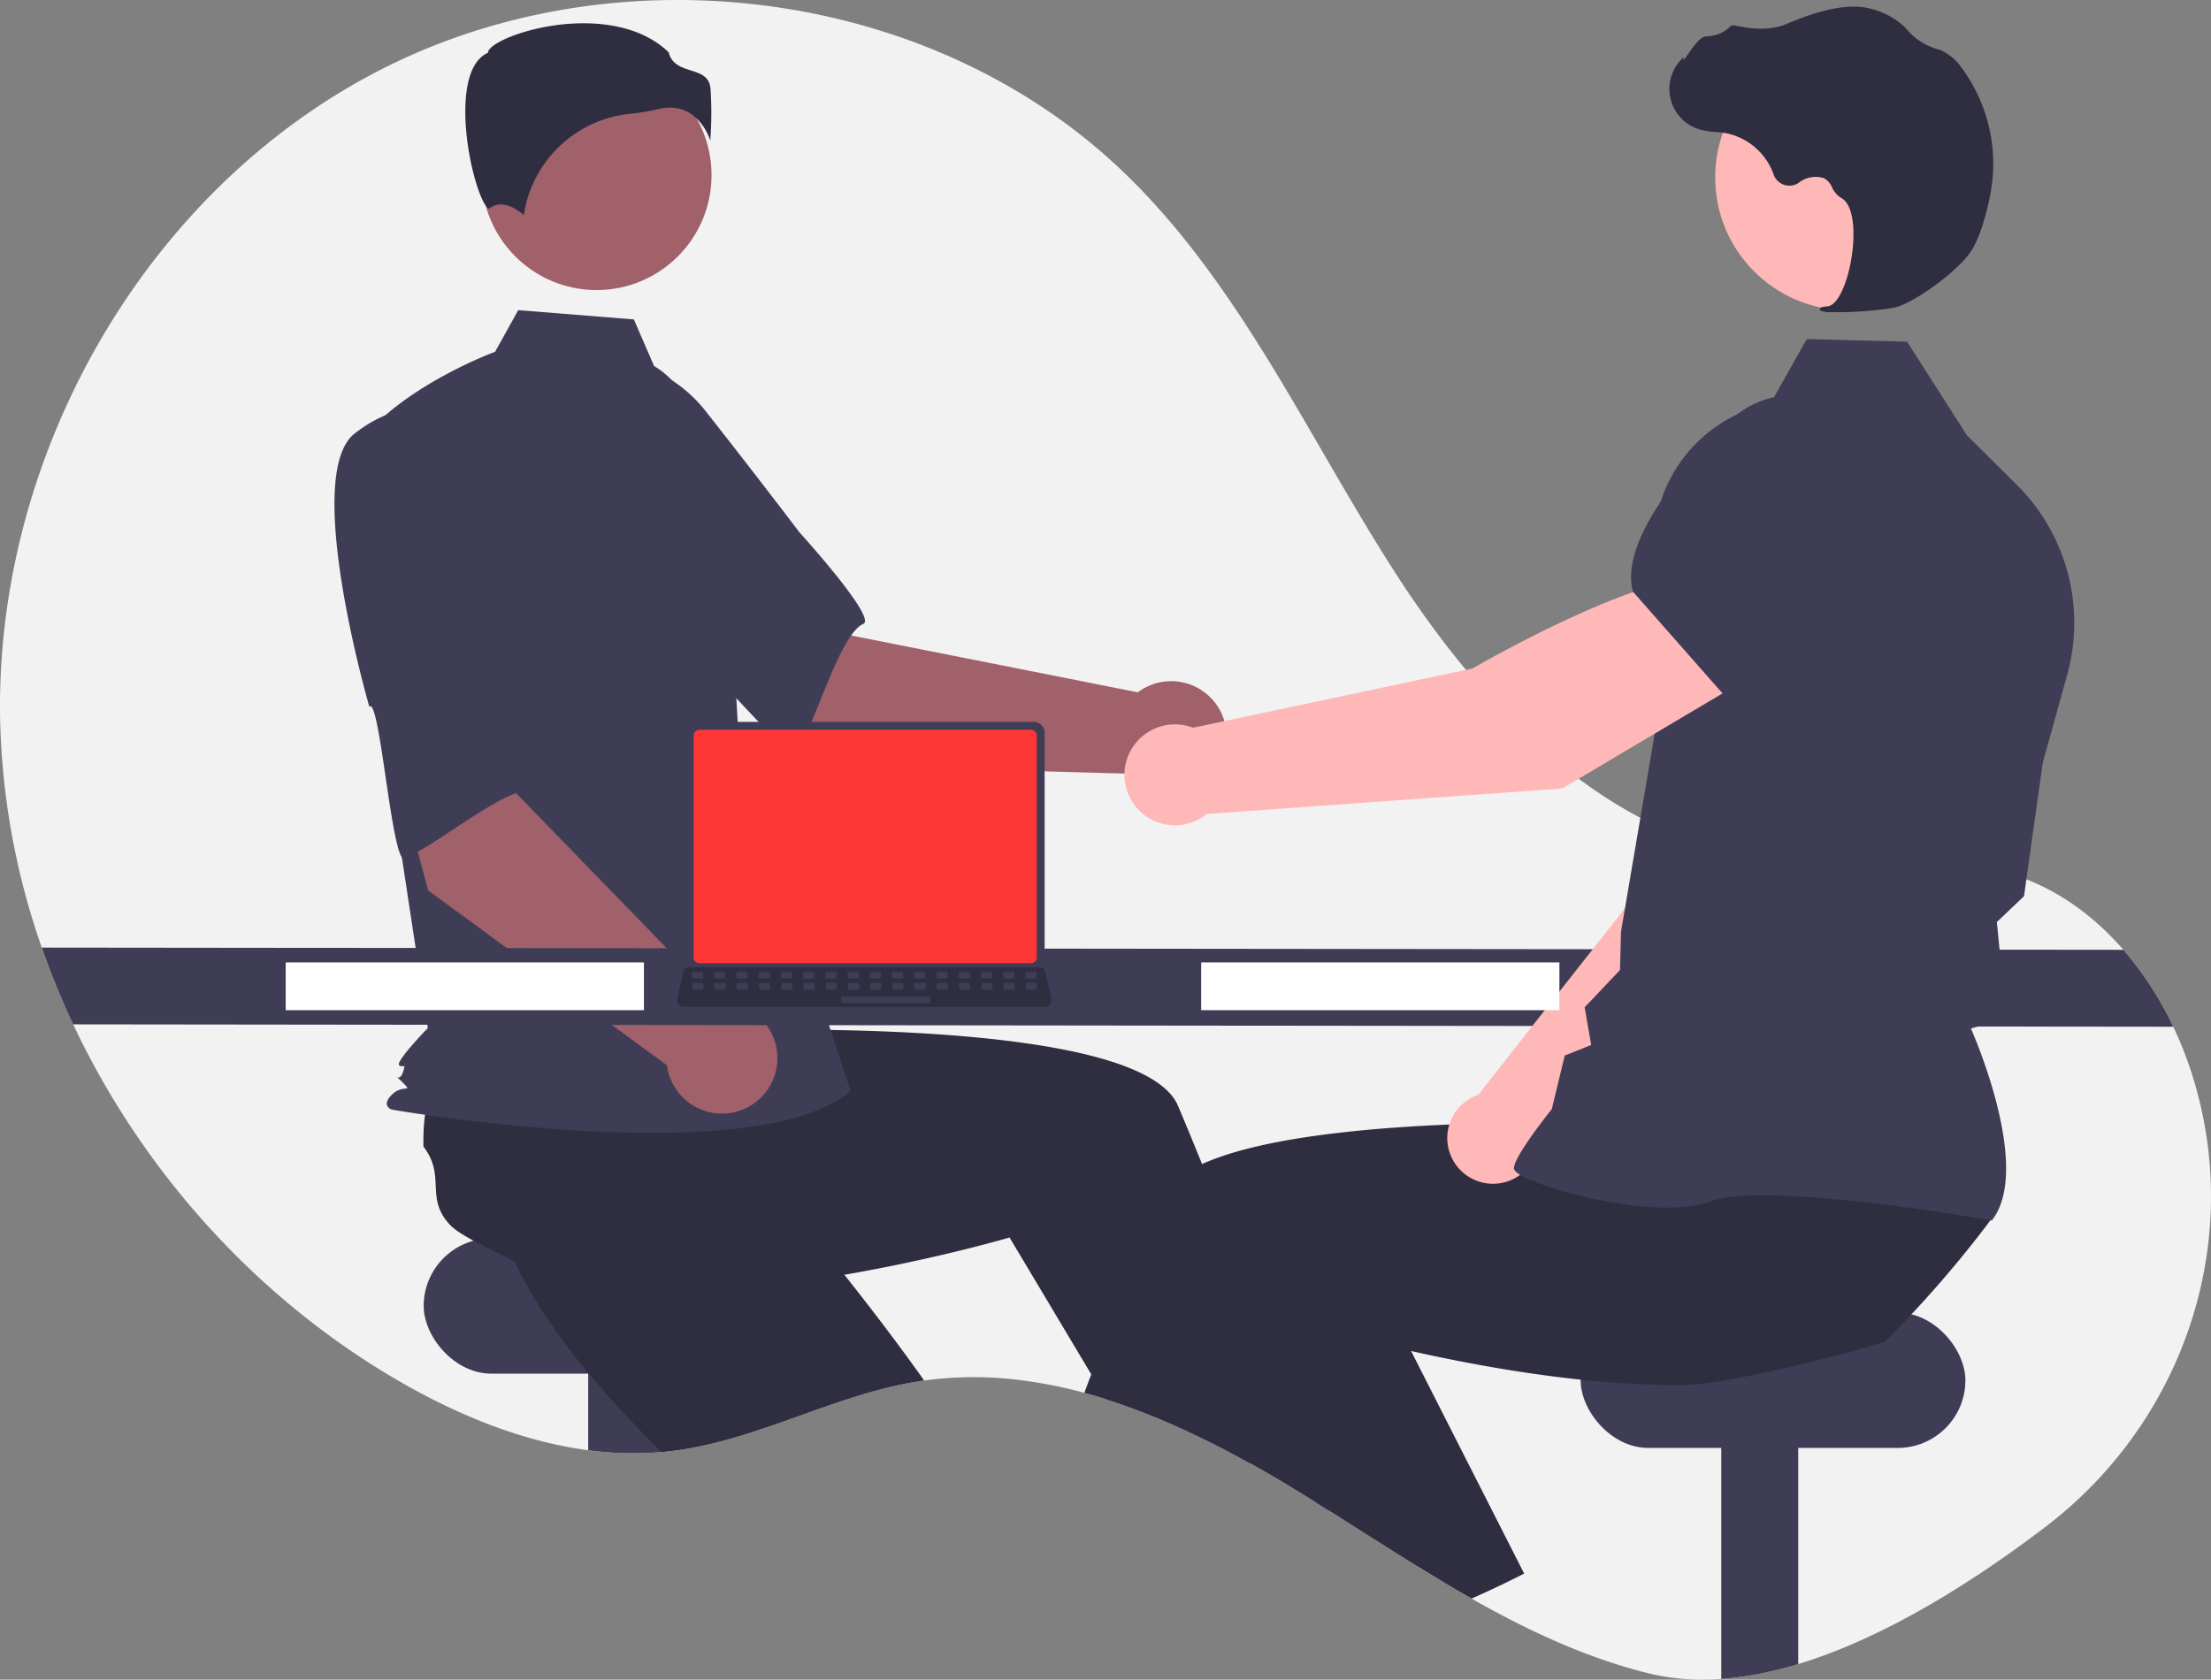<?xml version="1.0" encoding="UTF-8" standalone="no"?>
<svg
   data-name="Layer 1"
   width="833.222"
   height="633.11"
   viewBox="0 0 833.222 633.11"
   version="1.1"
   id="svg132"
   sodipodi:docname="clients.svg"
   inkscape:version="1.1.1 (1:1.1+202109281949+c3084ef5ed)"
   xmlns:inkscape="http://www.inkscape.org/namespaces/inkscape"
   xmlns:sodipodi="http://sodipodi.sourceforge.net/DTD/sodipodi-0.dtd"
   xmlns="http://www.w3.org/2000/svg"
   xmlns:svg="http://www.w3.org/2000/svg">
  <rect x="0" y="0" width="833.222" height="633.11" fill="#808080" stroke="none"/>
  <defs
     id="defs136" />
  <sodipodi:namedview
     id="namedview134"
     pagecolor="#ffffff"
     bordercolor="#666666"
     borderopacity="1.0"
     inkscape:pageshadow="2"
     inkscape:pageopacity="0.0"
     inkscape:pagecheckerboard="0"
     showgrid="false"
     inkscape:zoom="1.3220449"
     inkscape:cx="416.40038"
     inkscape:cy="316.93326"
     inkscape:window-width="1920"
     inkscape:window-height="1009"
     inkscape:window-x="0"
     inkscape:window-y="34"
     inkscape:window-maximized="1"
     inkscape:current-layer="svg132" />
  <path
     d="M954.314,708.907c-27.3,20.79-60.56,41.85-93.26,51.78a132.151,132.151,0,0,1-29,5.61,87.682,87.682,0,0,1-27.45-2.13c-23.6-5.87-45.49-16.15-66.67-28.16-6.92-3.93-13.76-8.04-20.56-12.24-11.1-6.86-22.09-13.96-33.11-20.89-1.65-1.05-3.29-2.08-4.94-3.1h-.01q-3.99-2.505-8-4.94c-.47-.29-.94-.57-1.42-.86q-7.575-4.59-15.41-8.97c-.64-.35-1.28-.71-1.92-1.06a337.758,337.758,0,0,0-31.12-15.23c-6.98-2.94-14.05-5.59-21.19-7.85h-.01c-2.73-.86-5.47-1.67-8.22-2.41a172.032,172.032,0,0,0-25.14-4.92,137.461,137.461,0,0,0-35.21.28c-.79.11-1.57.22-2.36.35-31.6,5.06-60.44,22.12-92.18,26.14-1.03.13-2.05.25-3.08.34-.44.04-.88.09-1.32.12a126.185,126.185,0,0,1-27.68-.68c-25.63-3.38-50.59-13.87-73.06-27.09-52.53-30.91-95.13-78.42-121.03-133.44a297.454,297.454,0,0,1-11.83-28.93,278.47,278.47,0,0,1-15.67-84.85c-2.43-100.36,54.6-201.05,144.14-246.44,89.55-45.39,207.35-30.38,279.57,39.35,43.81,42.3,69.16,99.62,102.13,150.83,32.97,51.2,79.83,100.11,140.27,107.57,30.79,3.8,63.01-3.55,92.52,6.01,16.34,5.3,30.28,15.44,41.51,28.36a127.185,127.185,0,0,1,18.78,29,141.927,141.927,0,0,1,8.73,23.54c.41,1.49.79,2.98,1.16,4.47C1026.974,608.507,1003.484,671.447,954.314,708.907Z"
     transform="translate(-183.389 -133.445)"
     fill="#f2f2f2"
     id="path2" />
  <rect
     x="159.665"
     y="466.772"
     width="145"
     height="51"
     rx="25.5"
     fill="#3f3d56"
     id="rect4" />
  <path
     d="M434.054,638.217v42.43a125.553,125.553,0,0,1-29-.56v-41.87Z"
     transform="translate(-183.389 -133.445)"
     fill="#3f3d56"
     id="path6" />
  <path
     d="M531.674,653.817c-.79.11-1.57.22-2.36.35-31.6,5.06-60.44,22.12-92.18,26.14-1.03.13-2.05.25-3.08.34-.44.04-.88.09-1.32.12-7.75-7.59-15.5-15.67-22.78-24.04-3.95-4.53-7.77-9.15-11.36-13.83-9.32-12.08-17.22-24.5-22.44-36.7.53-5.85-3.11-19.38-4.85-29.74l-.01-.01c-.74-4.35-1.14-8.13-.77-10.56,2.12-14.02,13.57-12.41,17.09-26.15a77.5,77.5,0,0,1,10.11-7.11c.59-.35,1.19-.7,1.81-1.05l38.2-26.4,14.6,14.32,22.22,21.8,24.08,23.61-20.44,20.65s17.08,19.69,37.05,45.94C520.604,638.547,526.174,646.077,531.674,653.817Z"
     transform="translate(-183.389 -133.445)"
     fill="#2f2e41"
     id="path8" />
  <path
     d="M861.054,638.217v122.47a132.151,132.151,0,0,1-29,5.61v-128.08Z"
     transform="translate(-183.389 -133.445)"
     fill="#3f3d56"
     id="path10" />
  <rect
     x="595.665"
     y="494.772"
     width="145"
     height="51"
     rx="25.5"
     fill="#3f3d56"
     id="rect12" />
  <path
     d="M669.894,693.977q-7.575-4.59-15.41-8.97c-.64-.35-1.28-.71-1.92-1.06l3.44-1.47,9.28-3.99.09-.04.1.34Z"
     transform="translate(-183.389 -133.445)"
     fill="#ffb6b6"
     id="path14" />
  <path
     d="M684.264,702.877c-1.65-1.05-3.29-2.08-4.94-3.1h-.01q-3.99-2.505-8-4.94c-.47-.29-.94-.57-1.42-.86q-7.575-4.59-15.41-8.97c-.64-.35-1.28-.71-1.92-1.06a337.758,337.758,0,0,0-31.12-15.23c-6.98-2.94-14.05-5.59-21.19-7.85h-.01l-5.61-9.39-25.25-42.29-5.55-9.29s-18.93,5.6-45.72,10.97c-9.75,1.96-20.53,3.88-31.84,5.5-12.09,1.72-24.77,3.09-37.37,3.75-6.01.32-12,.48-17.9.43-15.25-.1-29.9-1.53-42.73-4.93-4.28-4.02-17.18-9.49-26.42-14.5h-.01c-3.88-2.1-7.1-4.11-8.79-5.9-9.74-10.3-1.42-18.33-10.08-29.57a78.018,78.018,0,0,1,.63-12.34c.09-.68.18-1.37.29-2.07l2.73-46.36,20.28-2.68,30.86-4.08,33.43-4.42,3.68,28.82s26.03-1.32,59.01-.88c52.97.72,123.85,6,133.45,28.66.9,2.13,1.8,4.28,2.7,6.43q3.21,7.71,6.36,15.5c7.61,18.8,14.87,37.78,21.5,55.72,4.12,11.16,8,21.92,11.57,31.99,2.87,8.1,5.53,15.76,7.96,22.81,2.22,6.44,4.23,12.37,6.02,17.69C683.724,701.267,683.994,702.087,684.264,702.877Z"
     transform="translate(-183.389 -133.445)"
     fill="#2f2e41"
     id="path16" />
  <path
     d="M497.708,421.99l-64.055-54.401,41.675-42.177,29.075,47.623,107.774,21.367a20.9,20.9,0,1,1-2.97,30.678Z"
     transform="translate(-183.389 -133.445)"
     fill="#a0616a"
     id="path18" />
  <path
     d="M377.042,296.092c-7.403,24.083,63.1,81.52,63.1,81.52.783-5.782,40.756,44.073,43.475,39.558,7.729-12.832,16.234-44.552,25.157-48.606,5.103-2.318-24.171-34.543-24.171-34.543s-14.933-19.756-34.649-44.794a53.412,53.412,0,0,0-47.084-20.961S384.445,272.009,377.042,296.092Z"
     transform="translate(-183.389 -133.445)"
     fill="#3f3d56"
     id="path20" />
  <circle
     cx="224.825"
     cy="66.009"
     r="43.324"
     fill="#a0616a"
     id="circle22" />
  <path
     d="M429.876,271.412c9.334,5.549,14.917,15.744,18.122,26.119a247.516,247.516,0,0,1,10.636,59.137l3.385,60.089,41.926,127.947c-36.336,30.746-172.919,6.988-172.919,6.988s-4.193-1.397,0-5.59,8.274-.478,4.082-4.671-1.302.478.095-3.715,0-1.397-1.398-2.795,10.819-13.976,10.819-13.976L333.445,447.503,319.47,299.363c16.771-20.963,50.498-33.321,50.498-33.321l8.715-15.687,43.574,3.486Z"
     transform="translate(-183.389 -133.445)"
     fill="#3f3d56"
     id="path24" />
  <path
     d="M443.928,176.437a20.078,20.078,0,0,1,7.133,10.02,141.018,141.018,0,0,0,.093-19.659c-.511-4.601-3.75-5.636-7.5-6.835-3.387-1.083-7.218-2.307-8.248-6.774-13.619-13.248-37.326-12.58-53.55-7.959-8.928,2.543-14.065,5.81-14.524,7.724l-.095.394-.363.181c-6.882,3.441-8.221,14.306-8.133,22.815.168,16.031,5.703,34.239,8.821,35.718.165.078.207.048.278-.012h0c4.695-3.752,10.424.285,12.941,2.48a45.059,45.059,0,0,1,40.346-38.219,70.703,70.703,0,0,0,9.724-1.631,20.472,20.472,0,0,1,4.968-.652A14.137,14.137,0,0,1,443.928,176.437Z"
     transform="translate(-183.389 -133.445)"
     fill="#2f2e41"
     id="path26" />
  <path
     d="M389.338,487.262,376.085,480.475a3.632,3.632,0,0,1,3.276-6.397l13.253,6.787a3.632,3.632,0,0,1-3.276,6.397Z"
     transform="translate(-183.389 -133.445)"
     fill="#ff3636"
     id="path28" />
  <path
     d="M344.735,469.078l-21.801-81.162,58.259-11.028-3.133,55.709,76.547,78.818A20.9,20.9,0,1,1,434.732,534.973Z"
     transform="translate(-183.389 -133.445)"
     fill="#a0616a"
     id="path30" />
  <path
     d="M316.972,296.916c-19.775,15.612,5.606,102.935,5.606,102.935,3.93-4.313,8.496,59.425,13.299,57.255,13.651-6.168,38.673-27.438,48.319-25.704,5.516.992-.263-42.159-.263-42.159s-1.063-24.742-3.061-56.548a53.412,53.412,0,0,0-26.836-44.001S336.747,281.305,316.972,296.916Z"
     transform="translate(-183.389 -133.445)"
     fill="#3f3d56"
     id="path32" />
  <path
     d="M1002.384,520.457l-791.42-.9a297.454,297.454,0,0,1-11.83-28.93l784.47.83A127.185,127.185,0,0,1,1002.384,520.457Z"
     transform="translate(-183.389 -133.445)"
     fill="#3f3d56"
     id="path34" />
  <path
     d="M750.314,730.277q-6.135,2.97-12.38,5.73c-6.92-3.93-13.76-8.04-20.56-12.24l25.22-11.08Z"
     transform="translate(-183.389 -133.445)"
     fill="#ffb6b6"
     id="path36" />
  <path
     d="M934.194,592.477q-6.15,8.25-12.69,16.17-6.03,7.305-12.38,14.33c-1.75,1.94-3.52,3.87-5.33,5.78q-4.995,5.355-10.21,10.53c-6.26,1.97-18.94,5.44-32.53,8.68-9.89,2.35-20.26,4.58-29,6a104.486,104.486,0,0,1-14.81,1.58c-5.9.05-11.89-.11-17.9-.43-6.78-.36-13.57-.92-20.28-1.64-17.45-1.83-34.35-4.68-48.93-7.61-5.34-1.06-10.36-2.14-14.98-3.19-8.75-1.97-16.07-3.81-21.37-5.21-5.97-1.56-9.37-2.57-9.37-2.57l-14.95,25.04-7.76,12.99-5.7,9.55-1.52,2.53c-.64-.35-1.28-.71-1.92-1.06a337.758,337.758,0,0,0-31.12-15.23c-6.98-2.94-14.05-5.59-21.19-7.85h-.01c-2.73-.86-5.47-1.67-8.22-2.41q1.29-3.465,2.61-6.98,2.46-6.555,5.02-13.23c3.69-9.64,7.51-19.42,11.44-29.15,3.22-7.99,6.5-15.95,9.82-23.8,1.53-3.62,4.64-6.8,8.99-9.59a52.323,52.323,0,0,1,6.49-3.48c12.45-5.67,30.79-9.36,51-11.73,1.67-.19,3.35-.38,5.04-.56,16.73-1.76,34.48-2.67,51.08-3.09,8.31-.21,16.33-.29,23.79-.3q3.615,0,7.03.02h.01c6.15.03,11.81.12,16.79.22.97.02,1.91.05,2.83.07h.01c.62.01,1.23.03,1.83.04,10.89.28,17.57.62,17.57.62l2.59-20.32.53-4.1.5-3.9v-.01l.06-.49.41-.01,7.2-.14,60.52-1.18,33.06-.65-5.24,22.46-8.65,37.06C905.234,592.097,934.494,587.507,934.194,592.477Z"
     transform="translate(-183.389 -133.445)"
     fill="#2f2e41"
     id="path38" />
  <path
     d="M757.774,726.577c-2.47,1.26-4.96,2.5-7.46,3.7q-6.135,2.97-12.38,5.73c-6.92-3.93-13.76-8.04-20.56-12.24-11.1-6.86-22.09-13.96-33.11-20.89-1.65-1.05-3.29-2.08-4.94-3.1h-.01c-4.54-6.74-9.17-13.76-13.84-20.99-.07-.1-.13-.2-.19-.3q-1.8-2.76-3.58-5.56c-7.47-11.7-14.98-23.9-22.27-36.36l18.46-8.62,34.32-16.02,5.92-2.76,17.02,33.51,15.18,29.89,3.38,6.65Z"
     transform="translate(-183.389 -133.445)"
     fill="#2f2e41"
     id="path40" />
  <path
     d="M762.946,565.695l87.501-84.384,24.252-68.67L838.926,397.086c-18.375,17.601-38.237,72.424-38.237,72.424L740.477,546.115c-.469.161-.937.331-1.399.535a17.231,17.231,0,1,0,23.869,19.045Z"
     transform="translate(-183.389 -133.445)"
     fill="#ffb8b8"
     id="path42" />
  <path
     d="M828.86,404.753l45.375,14.405.171-.028c16.889-2.829,30.903-30.412,39.684-53.054a31.596,31.596,0,0,0-16.087-40.025h0a31.666,31.666,0,0,0-33.165,4.184l-23.301,19.039Z"
     transform="translate(-183.389 -133.445)"
     fill="#ff3636"
     id="path44" />
  <path
     d="M934.012,593.49l.265-.352c14.157-18.776-5.206-65.273-8.133-72.017l13.164-3.899-2.294-25.064-1.105-11.176L946.143,471.262l.034-.248,7.039-50.092,9.21-33.154A73.285,73.285,0,0,0,943.465,316.233L924.638,297.54l-22.556-35.306-37.819-.976-13.6,24.159a55.141,55.141,0,0,0-44.103,55.179l1.28,64.316L794.269,484.598l-.381,14.475-13.319,14.055,2.462,14.21-9.963,3.969-4.875,20.191c-1.862,2.33-14.156,17.87-14.268,22.202-.017.65.447,1.292,1.459,2.016,7.958,5.694,52.437,18.031,72.456,10.614,21.323-7.894,104.895,6.932,105.737,7.083Z"
     transform="translate(-183.389 -133.445)"
     fill="#ff3636"
     id="path46"
     style="fill:#3f3d56;fill-opacity:1" />
  <circle
     cx="696.48"
     cy="66.885"
     r="50.104"
     fill="#ffb8b8"
     id="circle48" />
  <path
     d="M873.756,251.104a136.267,136.267,0,0,0,23.181-1.62c7.599-1.545,24.599-14.003,29.339-21.5h0c3.521-5.57,5.772-14.268,7.042-20.583a60.914,60.914,0,0,0-10.654-48.358,19.245,19.245,0,0,0-7.773-6.634c-.278-.109-.565-.205-.855-.288a23.745,23.745,0,0,1-11.812-7.309,19.586,19.586,0,0,0-1.964-2.021,29.248,29.248,0,0,0-12.203-6.127c-7.254-1.941-17.752-.014-31.202,5.733-6.757,2.888-14.147,1.843-19.832.609a1.86,1.86,0,0,0-1.751.6,13.132,13.132,0,0,1-8.925,3.558c-2.032.089-4.164,2.903-6.741,6.572-.585.833-1.267,1.805-1.759,2.396l-.066-1.136-1.149,1.267a15.935,15.935,0,0,0,7.194,25.961,31.076,31.076,0,0,0,6.25.996c1.279.115,2.602.234,3.87.454a24.025,24.025,0,0,1,17.853,15.59,6.283,6.283,0,0,0,9.483,3.05,10.381,10.381,0,0,1,9.459-1.722,6.891,6.891,0,0,1,3.046,3.455,8.98,8.98,0,0,0,3.408,3.976c5.15,2.655,5.505,14.417,3.655,24.222-1.783,9.451-5.307,16.288-8.57,16.626-2.512.26-2.799.438-2.981.883l-.162.398.282.372A10.261,10.261,0,0,0,873.756,251.104Z"
     transform="translate(-183.389 -133.445)"
     fill="#2f2e41"
     id="path50" />
  <path
     d="M841.302,389.605l-19.319-38.516c-28.041,1.915-83.695,34.337-83.695,34.337L632.99,407.752a19.023,19.023,0,1,0,5.186,32.508L772.123,430.659Z"
     transform="translate(-183.389 -133.445)"
     fill="#ffb8b8"
     id="path52" />
  <path
     d="M833.51,395.929l50.454-37.495,8.887-32.027a34.982,34.982,0,0,0-10.521-35.394h0a34.899,34.899,0,0,0-47.624,1.537c-18.987,18.951-40.642,45.39-35.99,63.723l.047.186Z"
     transform="translate(-183.389 -133.445)"
     fill="#ff3636"
     id="path54"
     style="fill:#3f3d56;fill-opacity:1" />
  <rect
     x="452.665"
     y="362.772"
     width="135"
     height="18"
     fill="#fff"
     id="rect56" />
  <rect
     x="107.665"
     y="362.772"
     width="135"
     height="18"
     fill="#fff"
     id="rect58" />
  <path
     d="M441.818,409.655v85.704a4.122,4.122,0,0,0,4.119,4.119H572.941a4.122,4.122,0,0,0,4.119-4.119v-85.704a4.124,4.124,0,0,0-4.119-4.115H445.937A4.124,4.124,0,0,0,441.818,409.655Z"
     transform="translate(-183.389 -133.445)"
     fill="#3f3d56"
     id="path60" />
  <path
     d="M444.797,410.722v83.58a2.205,2.205,0,0,0,2.201,2.201H571.884a2.205,2.205,0,0,0,2.201-2.201V410.722a2.206,2.206,0,0,0-2.201-2.206H446.999A2.206,2.206,0,0,0,444.797,410.722Z"
     transform="translate(-183.389 -133.445)"
     fill="#ff3636"
     id="path62" />
  <path
     d="M439.161,512.074a2.47,2.47,0,0,0,1.943.93h135.992A2.502,2.502,0,0,0,579.543,509.988l-2.111-10.027a2.507,2.507,0,0,0-1.558-1.818,2.425,2.425,0,0,0-.888-.168H443.208a2.425,2.425,0,0,0-.888.168,2.507,2.507,0,0,0-1.558,1.818l-2.111,10.027A2.5,2.5,0,0,0,439.161,512.074Z"
     transform="translate(-183.389 -133.445)"
     fill="#2f2e41"
     id="path64" />
  <rect
     x="569.832"
     y="499.781"
     width="4.188"
     height="2.513"
     rx="0.488"
     transform="translate(960.463 868.631) rotate(-180)"
     fill="#3f3d56"
     id="rect66" />
  <rect
     x="561.455"
     y="499.781"
     width="4.188"
     height="2.513"
     rx="0.488"
     transform="translate(943.709 868.631) rotate(-180)"
     fill="#3f3d56"
     id="rect68" />
  <rect
     x="553.078"
     y="499.781"
     width="4.188"
     height="2.513"
     rx="0.488"
     transform="translate(926.955 868.631) rotate(-180)"
     fill="#3f3d56"
     id="rect70" />
  <rect
     x="544.701"
     y="499.781"
     width="4.188"
     height="2.513"
     rx="0.488"
     transform="translate(910.201 868.631) rotate(-180)"
     fill="#3f3d56"
     id="rect72" />
  <rect
     x="536.324"
     y="499.781"
     width="4.188"
     height="2.513"
     rx="0.488"
     transform="translate(893.447 868.631) rotate(-180)"
     fill="#3f3d56"
     id="rect74" />
  <rect
     x="527.947"
     y="499.781"
     width="4.188"
     height="2.513"
     rx="0.488"
     transform="translate(876.693 868.631) rotate(-180)"
     fill="#3f3d56"
     id="rect76" />
  <rect
     x="519.57"
     y="499.781"
     width="4.188"
     height="2.513"
     rx="0.488"
     transform="translate(859.939 868.631) rotate(-180)"
     fill="#3f3d56"
     id="rect78" />
  <rect
     x="511.193"
     y="499.781"
     width="4.188"
     height="2.513"
     rx="0.488"
     transform="translate(843.185 868.631) rotate(-180)"
     fill="#3f3d56"
     id="rect80" />
  <rect
     x="502.816"
     y="499.781"
     width="4.188"
     height="2.513"
     rx="0.488"
     transform="translate(826.431 868.631) rotate(-180)"
     fill="#3f3d56"
     id="rect82" />
  <rect
     x="494.439"
     y="499.781"
     width="4.188"
     height="2.513"
     rx="0.488"
     transform="translate(809.677 868.631) rotate(-180)"
     fill="#3f3d56"
     id="rect84" />
  <rect
     x="486.062"
     y="499.781"
     width="4.188"
     height="2.513"
     rx="0.488"
     transform="translate(792.923 868.631) rotate(-180)"
     fill="#3f3d56"
     id="rect86" />
  <rect
     x="477.685"
     y="499.781"
     width="4.188"
     height="2.513"
     rx="0.488"
     transform="translate(776.169 868.631) rotate(-180)"
     fill="#3f3d56"
     id="rect88" />
  <rect
     x="469.308"
     y="499.781"
     width="4.188"
     height="2.513"
     rx="0.488"
     transform="translate(759.415 868.631) rotate(-180)"
     fill="#3f3d56"
     id="rect90" />
  <rect
     x="460.931"
     y="499.781"
     width="4.188"
     height="2.513"
     rx="0.488"
     transform="translate(742.661 868.631) rotate(-180)"
     fill="#3f3d56"
     id="rect92" />
  <rect
     x="452.554"
     y="499.781"
     width="4.188"
     height="2.513"
     rx="0.488"
     transform="translate(725.907 868.631) rotate(-180)"
     fill="#3f3d56"
     id="rect94" />
  <rect
     x="444.177"
     y="499.781"
     width="4.188"
     height="2.513"
     rx="0.488"
     transform="translate(709.153 868.631) rotate(-180)"
     fill="#3f3d56"
     id="rect96" />
  <rect
     x="569.931"
     y="503.97"
     width="4.188"
     height="2.513"
     rx="0.488"
     transform="translate(960.661 877.008) rotate(-180)"
     fill="#3f3d56"
     id="rect98" />
  <rect
     x="561.554"
     y="503.97"
     width="4.188"
     height="2.513"
     rx="0.488"
     transform="translate(943.907 877.008) rotate(-180)"
     fill="#3f3d56"
     id="rect100" />
  <rect
     x="553.177"
     y="503.97"
     width="4.188"
     height="2.513"
     rx="0.488"
     transform="translate(927.153 877.008) rotate(-180)"
     fill="#3f3d56"
     id="rect102" />
  <rect
     x="544.8"
     y="503.97"
     width="4.188"
     height="2.513"
     rx="0.488"
     transform="translate(910.399 877.008) rotate(-180)"
     fill="#3f3d56"
     id="rect104" />
  <rect
     x="536.423"
     y="503.97"
     width="4.188"
     height="2.513"
     rx="0.488"
     transform="translate(893.645 877.008) rotate(-180)"
     fill="#3f3d56"
     id="rect106" />
  <rect
     x="528.046"
     y="503.97"
     width="4.188"
     height="2.513"
     rx="0.488"
     transform="translate(876.891 877.008) rotate(-180)"
     fill="#3f3d56"
     id="rect108" />
  <rect
     x="519.669"
     y="503.97"
     width="4.188"
     height="2.513"
     rx="0.488"
     transform="translate(860.137 877.008) rotate(-180)"
     fill="#3f3d56"
     id="rect110" />
  <rect
     x="511.292"
     y="503.97"
     width="4.188"
     height="2.513"
     rx="0.488"
     transform="translate(843.383 877.008) rotate(-180)"
     fill="#3f3d56"
     id="rect112" />
  <rect
     x="502.915"
     y="503.97"
     width="4.188"
     height="2.513"
     rx="0.488"
     transform="translate(826.629 877.008) rotate(-180)"
     fill="#3f3d56"
     id="rect114" />
  <rect
     x="494.538"
     y="503.97"
     width="4.188"
     height="2.513"
     rx="0.488"
     transform="translate(809.875 877.008) rotate(-180)"
     fill="#3f3d56"
     id="rect116" />
  <rect
     x="486.161"
     y="503.97"
     width="4.188"
     height="2.513"
     rx="0.488"
     transform="translate(793.121 877.008) rotate(-180)"
     fill="#3f3d56"
     id="rect118" />
  <rect
     x="477.784"
     y="503.97"
     width="4.188"
     height="2.513"
     rx="0.488"
     transform="translate(776.367 877.008) rotate(-180)"
     fill="#3f3d56"
     id="rect120" />
  <rect
     x="469.407"
     y="503.97"
     width="4.188"
     height="2.513"
     rx="0.488"
     transform="translate(759.613 877.008) rotate(-180)"
     fill="#3f3d56"
     id="rect122" />
  <rect
     x="461.03"
     y="503.97"
     width="4.188"
     height="2.513"
     rx="0.488"
     transform="translate(742.859 877.008) rotate(-180)"
     fill="#3f3d56"
     id="rect124" />
  <rect
     x="452.653"
     y="503.97"
     width="4.188"
     height="2.513"
     rx="0.488"
     transform="translate(726.105 877.008) rotate(-180)"
     fill="#3f3d56"
     id="rect126" />
  <rect
     x="444.276"
     y="503.97"
     width="4.188"
     height="2.513"
     rx="0.488"
     transform="translate(709.351 877.008) rotate(-180)"
     fill="#3f3d56"
     id="rect128" />
  <rect
     x="500.402"
     y="508.996"
     width="33.508"
     height="2.513"
     rx="0.488"
     transform="translate(850.922 887.06) rotate(-180)"
     fill="#3f3d56"
     id="rect130" />
</svg>
